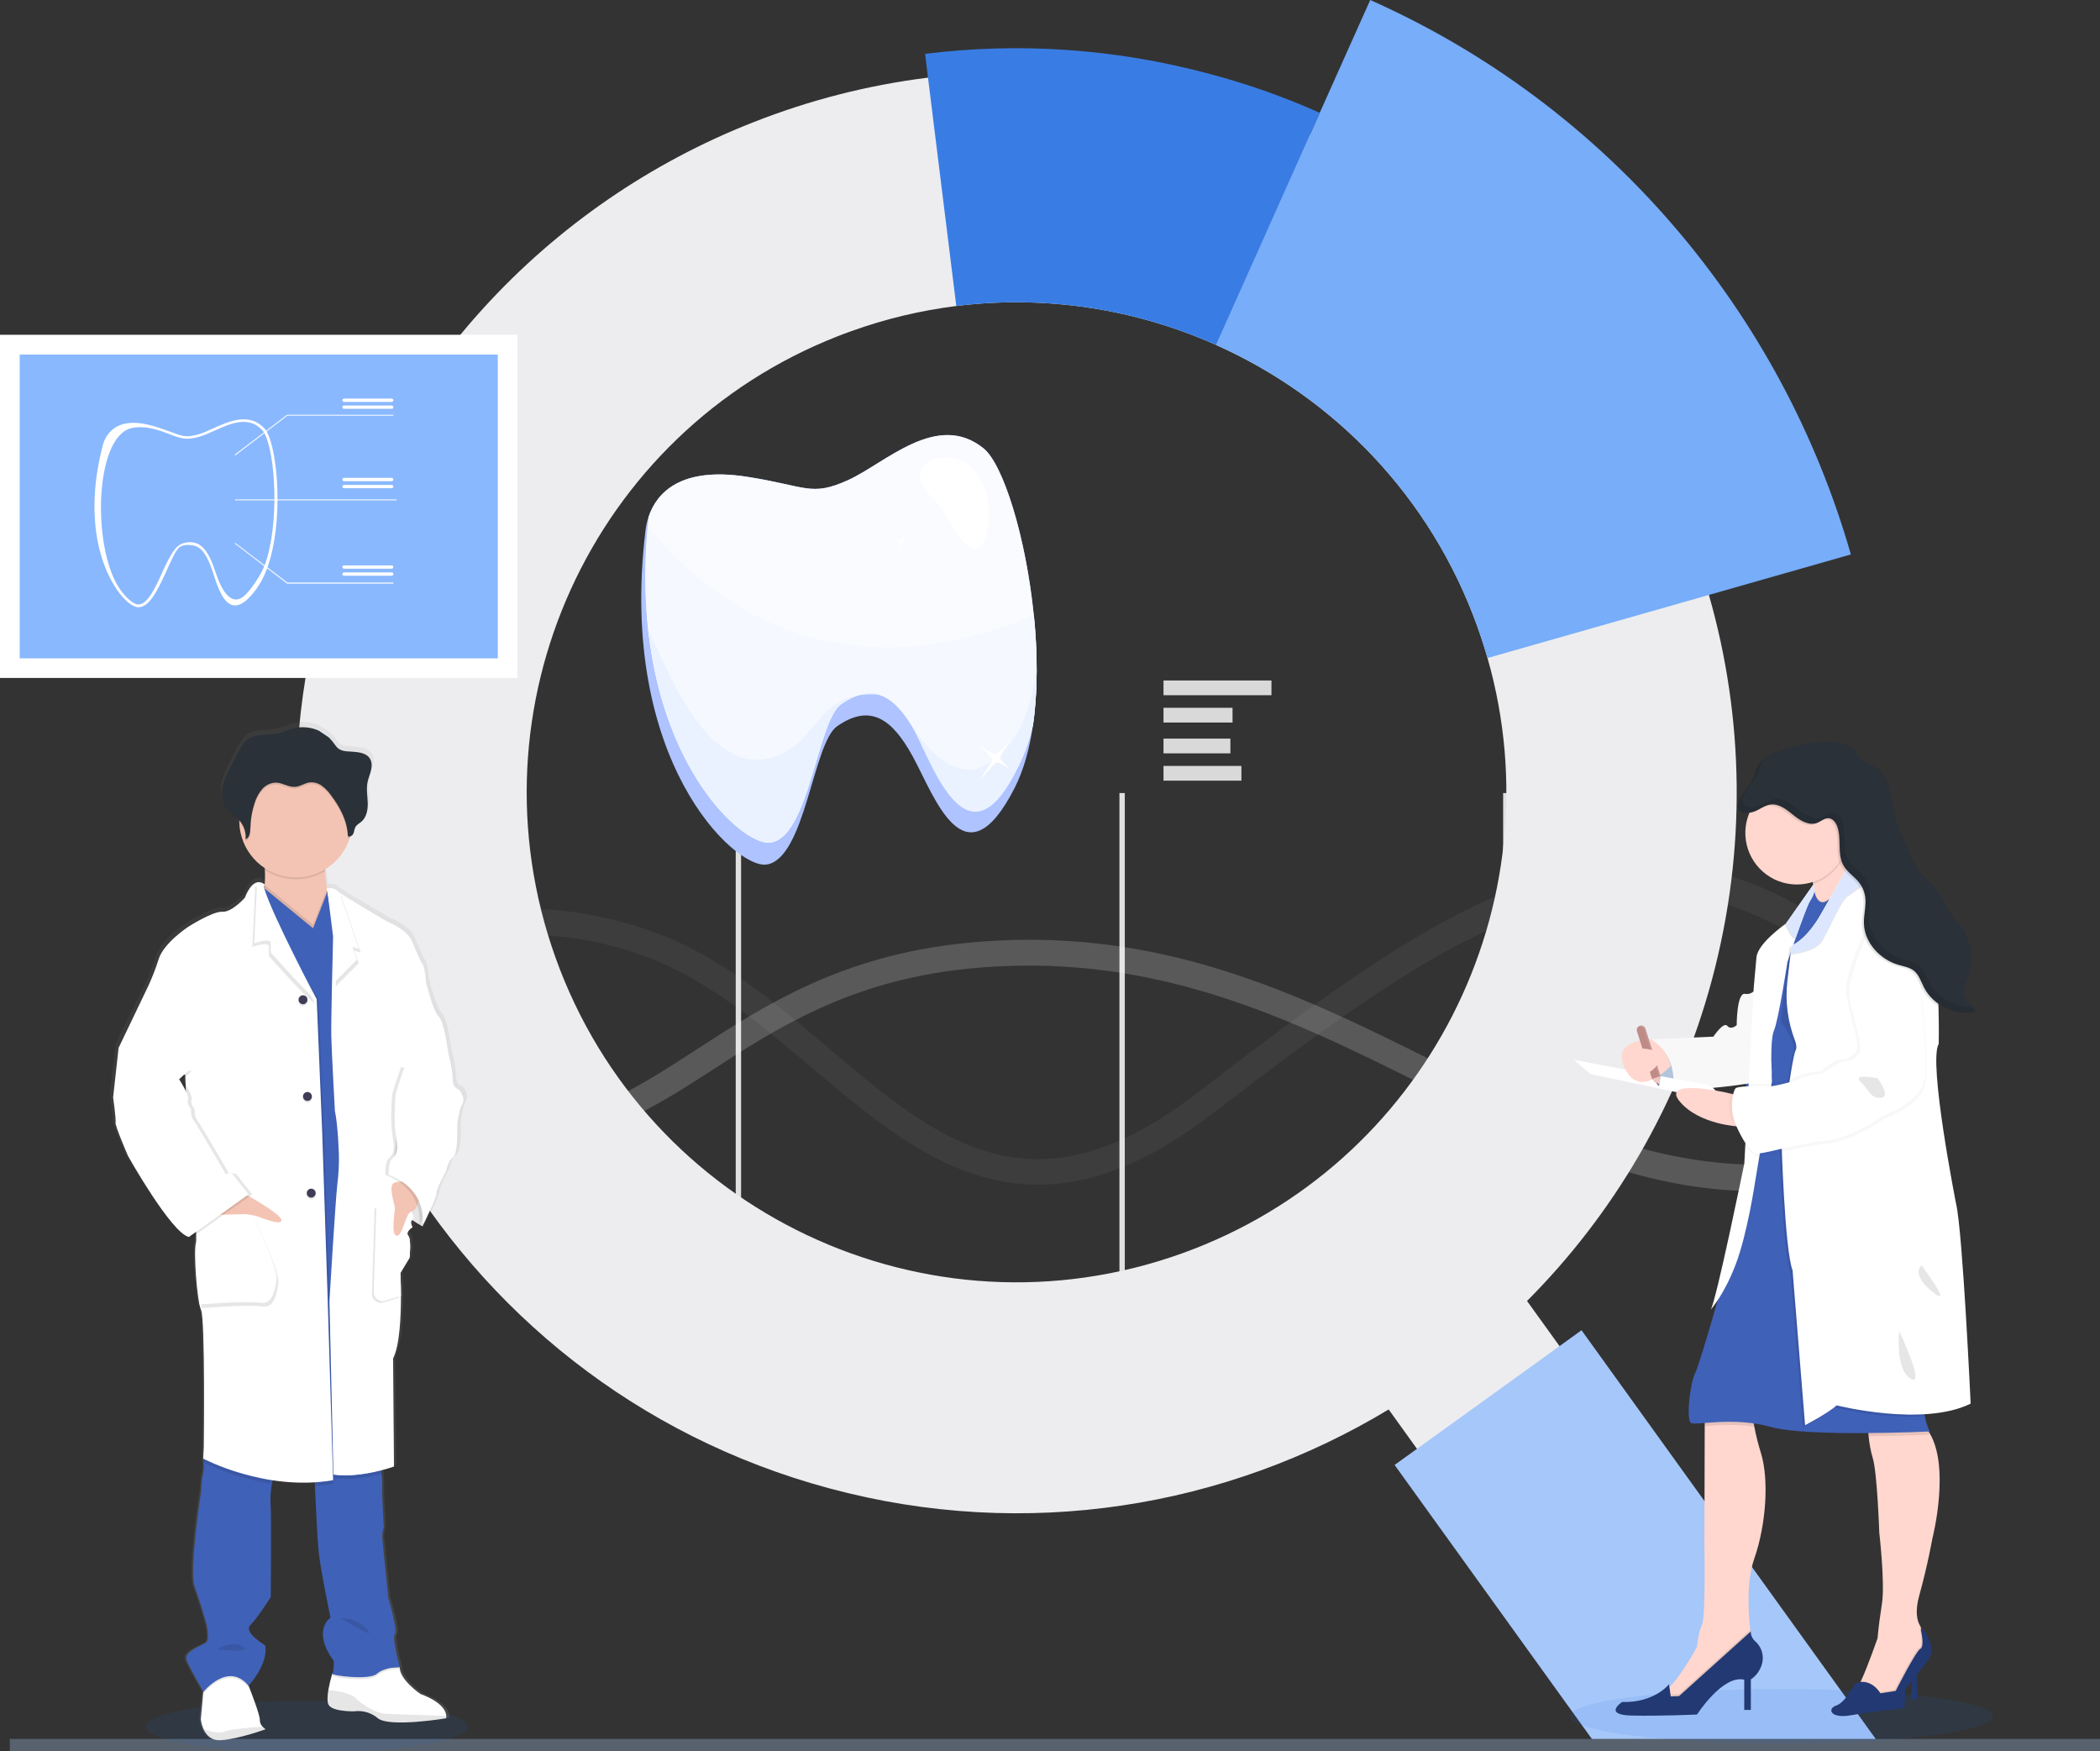 <svg width="385" height="321" viewBox="0 0 385 321" fill="none" xmlns="http://www.w3.org/2000/svg">
<rect x="0" y="0" width="385" height="321" fill="#333333" stroke="none"/>
<g clip-path="url(#clip0_3184_258613)">
<path d="M135.866 145.356H134.882V249.18H135.866V145.356Z" fill="#E0E0E0"/>
<path d="M206.212 145.356H205.229V249.18H206.212V145.356Z" fill="#E0E0E0"/>
<path d="M276.558 145.356H275.575V249.18H276.558V145.356Z" fill="#E0E0E0"/>
<path d="M81.877 132.555H65.019V135.255H81.877V132.555Z" fill="#D9D9D9"/>
<path d="M88.921 137.561H65.019V140.261H88.921V137.561Z" fill="#D9D9D9"/>
<path d="M233.099 124.724H213.309V127.424H233.099V124.724Z" fill="#D9D9D9"/>
<path d="M225.966 129.73H213.309V132.43H225.966V129.73Z" fill="#D9D9D9"/>
<path d="M225.573 135.38H213.309V138.08H225.573V135.38Z" fill="#D9D9D9"/>
<path d="M227.593 140.386H213.309V143.086H227.593V140.386Z" fill="#D9D9D9"/>
<path d="M294.417 132.555H276.558V135.255H294.417V132.555Z" fill="#D9D9D9"/>
<path d="M290.842 137.561H276.558V140.261H290.842V137.561Z" fill="#D9D9D9"/>
<path d="M146.556 255.312H135.365V258.924H146.556V255.312Z" fill="#B8B8B8"/>
<path d="M217.403 255.312H206.212V258.924H217.403V255.312Z" fill="#B8B8B8"/>
<path d="M287.749 255.312H276.558V258.924H287.749V255.312Z" fill="#B8B8B8"/>
<g opacity="0.43">
<path opacity="0.43" d="M322.037 218.321C300.102 218.321 281.027 208.827 261.13 198.94C236.585 186.728 211.199 174.106 177.376 177.557C155.781 179.756 142.23 188.552 130.27 196.329C119.437 203.356 109.211 209.542 95.338 210.061C72.921 210.919 65.162 201.354 65.019 200.764V194.631C65.055 194.738 69.935 205.466 95.303 205.341C107.799 205.269 117.023 199.297 127.696 192.36C140.102 184.315 154.172 175.179 176.893 172.854C212.075 169.261 238.087 182.187 263.222 194.703C289.537 207.79 314.654 220.055 346.404 209.417V214.459C337.376 217.516 330.135 218.321 322.037 218.321Z" fill="url(#paint0_linear_3184_258613)"/>
</g>
<g opacity="0.22">
<path opacity="0.22" d="M190.337 217.141C174.14 217.141 161.287 206.252 148.719 195.579C139.191 187.497 129.287 179.219 117.863 175.143C83.003 162.699 65.18 185.423 65.019 185.62V178.701C65.216 178.468 68.38 174.338 77.587 170.387C85.971 166.793 100.022 163.933 119.401 170.673C131.682 174.946 141.89 183.6 151.758 191.967C171.763 208.934 189.05 223.595 219.065 200.638C241.805 183.26 263.222 166.686 284.317 160.625C304.947 154.707 326.435 159.034 346.565 179.166L346.422 185.441C303.678 142.496 267.262 169.708 221.944 204.375C209.93 213.583 199.579 217.141 190.337 217.141Z" fill="url(#paint1_linear_3184_258613)"/>
</g>
<path d="M313.313 109.098C313.313 109.08 313.295 109.044 313.295 109.026C302.766 72.285 276.469 40.889 240.16 24.727C233.939 21.938 227.414 19.613 220.639 17.79C203.673 13.23 186.601 12.194 170.172 14.232C170.154 14.232 170.136 14.232 170.136 14.232H170.118C159.07 15.608 148.308 18.38 138.082 22.42C138.064 22.42 138.047 22.438 138.029 22.438C100.469 37.206 70.168 69.013 58.869 110.975C39.919 181.418 81.627 253.864 152.044 272.798C188.192 282.524 224.875 276.267 254.587 258.334L260.129 266.04L286.265 247.213L279.955 238.453C295.704 222.665 307.646 202.677 313.849 179.595C320.285 155.619 319.695 131.375 313.313 109.098ZM216.652 229.745C169.975 246.48 118.561 222.2 101.846 175.518C85.434 129.694 108.514 79.329 153.492 61.665C154.35 61.325 155.209 61.003 156.067 60.699C162.431 58.411 168.884 56.891 175.338 56.087C191.856 54.03 208.303 56.676 222.98 63.238C244.54 72.875 262.292 90.951 270.891 114.926C271.57 116.822 272.178 118.717 272.714 120.612C285.604 165.703 261.434 213.69 216.652 229.745Z" fill="#EDEDEF"/>
<path d="M339.324 101.624L313.295 109.044L272.696 120.612C272.16 118.717 271.534 116.822 270.873 114.926C262.274 90.933 244.522 72.857 222.963 63.238L240.142 24.745L241.948 20.686L251.208 0C294.971 19.47 326.649 57.338 339.324 101.624Z" fill="#77ADF9"/>
<path d="M241.966 20.686L240.16 24.745L222.963 63.238C208.286 56.676 191.857 54.03 175.32 56.087L170.136 14.25L169.6 9.869C186.583 7.759 204.245 8.832 221.783 13.552C228.79 15.412 235.548 17.808 241.966 20.686Z" fill="#397DE4"/>
<path d="M343.883 318.729H291.843L255.677 268.507L289.948 243.816L343.883 318.729Z" fill="#A6C7F9"/>
<path d="M180.344 82.19C171.816 75.253 162.359 84.872 155.494 87.983C148.63 91.094 147.879 89.055 136.831 87.357C124.764 85.498 120.384 90.325 118.918 94.687C118.596 95.599 118.417 96.493 118.328 97.316C113.269 139.456 134.757 159.266 140.513 158.462C147.629 157.461 149.041 136.185 153.474 133.109C159.481 128.944 163.503 131.643 167.329 138.634C171.387 146.054 176.84 162.377 186.011 144.427C187.673 141.173 188.764 137.204 189.389 132.877C192.178 113.389 185.617 86.499 180.344 82.19Z" fill="#AEC3FF"/>
<path d="M189.532 112.799C188.102 98.442 183.919 85.104 180.344 82.208C171.816 75.271 162.359 84.872 155.494 88.001C148.63 91.112 147.879 89.073 136.831 87.375C124.764 85.515 120.384 90.343 118.918 94.705C118.864 95.295 118.793 95.867 118.739 96.457C115.11 136.417 135.633 155.208 141.264 154.421C148.397 153.402 149.81 132.126 154.225 129.051C160.232 124.885 164.254 127.585 168.08 134.575C172.138 141.995 177.59 158.319 186.761 140.368C187.888 138.151 188.746 135.612 189.389 132.859C190.283 126.619 190.212 119.593 189.532 112.799Z" fill="#F9FBFF"/>
<path d="M172.281 83.871C169.564 84.3 166.471 87.16 170.851 91.147C173.872 93.918 176.232 100.963 178.949 100.534C181.666 100.123 182.131 92.059 179.968 88.179C177.966 84.621 174.998 83.459 172.281 83.871Z" fill="white"/>
<path d="M190.033 120.075C189.961 117.644 189.801 115.212 189.55 112.817C182.113 115.91 175.249 117.626 168.956 118.305C165.81 118.645 162.806 118.717 159.928 118.592C141.926 117.715 129.394 108.168 121.886 100.087C120.724 98.835 119.669 97.619 118.757 96.475C118.721 96.94 118.668 97.423 118.632 97.888C118.4 100.695 118.31 103.394 118.31 106.005C118.31 109.384 118.507 112.566 118.847 115.588C121.85 142.442 136.616 155.1 141.247 154.439C143.839 154.081 145.68 151.042 147.164 147.162C149.792 140.386 151.383 131.035 154.207 129.086C155.048 128.514 155.834 128.05 156.603 127.728C158.23 127.048 159.714 126.923 161.09 127.334C163.682 128.085 165.899 130.66 168.044 134.593C169.045 136.417 170.136 138.795 171.334 141.065C175.016 147.985 179.807 153.903 186.708 140.386C187.834 138.169 188.692 135.63 189.336 132.877C189.407 132.358 189.479 131.858 189.532 131.339C189.997 127.746 190.122 123.919 190.033 120.075Z" fill="#F5F8FF"/>
<path d="M142.033 138.688C129.412 142.979 121.85 121.327 118.865 115.552C121.868 142.406 136.634 155.065 141.264 154.403C143.857 154.046 145.698 151.006 147.182 147.126C149.81 140.35 151.401 131 154.225 129.051C155.066 128.461 155.852 128.014 156.621 127.692C158.248 127.013 159.731 126.887 161.108 127.299C149.542 126.583 150.4 135.845 142.033 138.688Z" fill="#EAF2FF"/>
<path d="M190.015 120.075C189.908 129.784 186.189 137.275 180.522 140.315C173.711 143.944 167.365 133.324 167.276 133.163C170.958 140.082 177.412 159.981 186.762 140.368C187.834 138.115 188.746 135.612 189.389 132.859C189.461 132.34 189.532 131.84 189.586 131.321C189.997 127.746 190.122 123.919 190.015 120.075Z" fill="#EAF2FF"/>
<path d="M176.947 103.126C176.947 103.126 176.947 103.108 176.947 103.126C176.947 103.144 176.893 103.359 176.804 103.663C176.893 103.394 176.929 103.198 176.947 103.126Z" fill="#D5DCD9"/>
<path d="M165.595 99.032L165.881 97.798L165.291 98.889C165.22 99.014 165.077 99.068 164.934 99.032L163.718 98.764L164.844 99.372C164.951 99.425 165.005 99.532 164.987 99.658L164.487 101.446L165.273 99.765C165.345 99.676 165.452 99.622 165.577 99.622L166.596 99.854L165.684 99.354C165.613 99.282 165.559 99.139 165.595 99.032Z" fill="white"/>
<path d="M183.472 138.545L184.866 136.131L182.954 138.044C182.721 138.259 182.382 138.294 182.113 138.133L179.754 136.81L181.738 138.813C181.917 138.992 181.97 139.26 181.863 139.474L179.682 142.907L182.417 139.903C182.614 139.743 182.9 139.707 183.132 139.796L185.152 140.923L183.544 139.296C183.383 139.081 183.365 138.777 183.472 138.545Z" fill="white"/>
<path d="M93.068 63.184H1.841V122.453H93.068V63.184Z" fill="#89B8FF"/>
<path d="M25.368 111.297C24.456 111.297 23.169 110.349 21.917 108.74C20.809 107.292 18.771 104.074 17.823 98.764C16.912 93.561 17.233 87.804 18.825 81.689C18.932 81.278 19.075 80.849 19.271 80.474C20.273 78.471 22.614 76.451 28.192 78.113C29.604 78.525 30.641 78.918 31.482 79.222C33.484 79.973 34.235 80.259 36.523 79.562C37.274 79.347 38.132 78.954 39.061 78.525C42.011 77.184 45.712 75.557 48.483 78.525C50.681 80.885 52.04 93.615 49.519 102.465C48.929 104.556 48.161 106.273 47.231 107.614C45.569 110.027 44.121 111.118 42.833 110.957C40.974 110.671 39.991 107.846 39.169 105.307C38.972 104.753 38.811 104.217 38.632 103.77C37.828 101.678 36.988 100.516 35.933 100.122C35.128 99.819 33.68 99.729 32.929 100.283C32.179 100.838 31.321 102.894 30.391 104.95C28.925 108.043 27.459 111.297 25.368 111.297ZM24.223 78.435C17.126 79.883 16.822 101.392 22.311 108.436C23.651 110.153 24.778 110.796 25.35 110.796C27.102 110.796 28.55 107.578 29.837 104.7C30.838 102.483 31.803 100.73 32.697 100.033C33.609 99.318 35.093 99.228 36.04 99.586C37.238 100.033 38.185 101.303 39.044 103.537C39.204 104.002 39.401 104.539 39.598 105.093C40.349 107.346 41.493 109.652 43.048 109.867C44.103 110.01 45.14 109.169 46.659 106.952C47.553 105.647 48.375 104.306 48.965 102.286C51.414 93.758 50.163 81.081 48.071 78.829C45.569 76.129 42.208 77.631 39.258 78.972C38.346 79.383 37.452 79.776 36.666 80.009C34.217 80.724 33.359 80.42 31.303 79.669C30.48 79.383 27.173 77.827 24.223 78.435Z" fill="white"/>
<path d="M43.137 83.477L43.03 83.334L52.63 76.022H72.134V76.183H52.684L43.137 83.477Z" fill="white"/>
<path d="M72.116 106.97H52.63L52.594 106.934L43.03 99.622L43.137 99.515L52.684 106.773H72.134V106.97H72.116Z" fill="white"/>
<path d="M72.706 91.541H43.084V91.701H72.706V91.541Z" fill="white"/>
<path d="M71.812 88.197H63.07C62.909 88.197 62.766 88.054 62.766 87.893C62.766 87.732 62.909 87.589 63.07 87.589H71.812C71.973 87.589 72.116 87.732 72.116 87.893C72.116 88.054 71.991 88.197 71.812 88.197Z" fill="white"/>
<path d="M71.812 89.484H63.07C62.909 89.484 62.766 89.341 62.766 89.18C62.766 89.02 62.909 88.877 63.07 88.877H71.812C71.973 88.877 72.116 89.02 72.116 89.18C72.116 89.306 71.991 89.484 71.812 89.484Z" fill="white"/>
<path d="M71.812 73.662H63.07C62.909 73.662 62.766 73.519 62.766 73.358C62.766 73.197 62.909 73.054 63.07 73.054H71.812C71.973 73.054 72.116 73.197 72.116 73.358C72.116 73.519 71.991 73.662 71.812 73.662Z" fill="white"/>
<path d="M71.812 74.931H63.07C62.909 74.931 62.766 74.788 62.766 74.627C62.766 74.466 62.909 74.323 63.07 74.323H71.812C71.973 74.323 72.116 74.466 72.116 74.627C72.116 74.806 71.991 74.931 71.812 74.931Z" fill="white"/>
<path d="M71.812 104.235H63.07C62.909 104.235 62.766 104.092 62.766 103.931C62.766 103.77 62.909 103.627 63.07 103.627H71.812C71.973 103.627 72.116 103.77 72.116 103.931C72.116 104.092 71.991 104.235 71.812 104.235Z" fill="white"/>
<path d="M71.812 105.522H63.07C62.909 105.522 62.766 105.379 62.766 105.218C62.766 105.057 62.909 104.914 63.07 104.914H71.812C71.973 104.914 72.116 105.057 72.116 105.218C72.116 105.379 71.991 105.522 71.812 105.522Z" fill="white"/>
<path d="M94.856 124.259H0V61.361H94.856V124.259ZM3.611 120.666H91.262V64.99H3.611V120.666Z" fill="white"/>
<path d="M385.018 318.729H1.806V320.982H385.018V318.729Z" fill="#B6D5FF" fill-opacity="0.29"/>
<path opacity="0.1" d="M56.239 321.218C72.557 321.218 85.785 319.092 85.785 316.471C85.785 313.849 72.557 311.724 56.239 311.724C39.921 311.724 26.692 313.849 26.692 316.471C26.692 319.092 39.921 321.218 56.239 321.218Z" fill="#1A6DE3"/>
<path d="M84.809 199.098C84.809 199.098 83.614 198.931 83.614 197.19C83.614 195.449 82.759 192.198 82.759 192.198C82.759 192.183 82.019 186.535 80.997 185.638C79.975 184.74 78.662 179.468 78.662 179.468C78.662 179.468 78.438 176.608 77.98 175.993C77.522 175.377 76.904 173.869 75.991 171.719C75.078 169.569 71.273 168.079 71.273 168.079C71.273 168.079 64.392 164.088 62.443 162.787C62.265 162.68 62.1 162.555 61.948 162.414C61.609 161.968 60.129 161.959 60.129 161.959C59.974 160.982 59.826 159.86 59.777 158.844C59.777 158.734 59.777 158.625 59.762 158.516C61.936 157.231 63.574 155.204 64.374 152.808C64.411 152.693 64.441 152.571 64.474 152.456C64.605 152.413 64.724 152.344 64.826 152.252C64.928 152.16 65.01 152.048 65.066 151.922C65.241 151.531 65.244 151.073 65.463 150.709C65.718 150.278 66.203 150.048 66.585 149.723C67.549 148.904 67.798 147.524 67.752 146.269C67.722 145.253 67.558 144.227 67.622 143.217L67.64 142.963C67.658 142.811 67.679 142.659 67.707 142.514C67.855 141.762 68.18 141.052 68.362 140.306C68.544 139.56 68.562 138.719 68.137 138.076C67.516 137.133 66.221 136.945 65.084 136.848C63.795 136.739 62.643 136.881 61.818 135.811C61.432 135.251 60.998 134.726 60.52 134.243C60.35 134.085 58.701 133.078 58.701 133.011C57.091 132.265 55.266 132.125 53.561 132.617C52.706 132.866 51.899 133.272 51.032 133.475C49.161 133.918 47.008 133.439 45.419 134.51C44.534 135.116 44.003 136.081 43.506 137.021C43.102 137.795 42.691 138.569 42.275 139.341C41.605 140.612 40.922 141.904 40.641 143.311C40.581 143.618 40.545 143.928 40.531 144.24V144.255C40.531 144.367 40.531 144.479 40.531 144.591V144.734C40.531 144.84 40.531 144.943 40.55 145.037C40.568 145.131 40.565 145.162 40.574 145.225C40.583 145.289 40.598 145.432 40.616 145.529C40.635 145.626 40.671 145.796 40.707 145.929C40.722 145.987 40.744 146.041 40.762 146.096C40.792 146.199 40.828 146.299 40.868 146.399C40.889 146.451 40.91 146.505 40.935 146.557C40.98 146.663 41.035 146.766 41.089 146.86C41.114 146.903 41.132 146.942 41.156 146.981C41.241 147.123 41.334 147.258 41.435 147.388C42.084 148.198 43.039 148.713 43.746 149.472C43.746 149.502 43.746 149.532 43.746 149.56C43.746 149.644 43.746 149.726 43.746 149.811C43.783 151.502 44.233 153.159 45.056 154.636C45.88 156.114 47.052 157.367 48.47 158.289C48.47 158.404 48.485 158.522 48.491 158.637C48.55 159.538 48.539 160.441 48.458 161.34C48.334 161.194 48.18 161.079 48.005 161.001C47.831 160.923 47.642 160.886 47.451 160.891C47.321 160.885 47.19 160.896 47.063 160.924L47.036 160.903V160.93C46.368 161.094 45.547 161.789 44.761 163.763C44.761 163.763 42.372 166.457 40.553 166.344C38.733 166.232 34.127 169.147 34.127 169.147C34.127 169.147 29.633 172.065 28.669 175.037C28.13 176.723 27.484 178.372 26.735 179.975L21.179 191.425L20.154 200.509C20.154 200.509 20.721 204.549 20.609 205.164C20.497 205.78 22.941 211.334 22.941 211.334C22.941 211.334 31.016 225.525 34.315 226.253L34.552 226.086C34.693 226.16 34.843 226.216 34.997 226.253L35.677 225.774C35.718 226.308 35.7 226.845 35.625 227.375C35.17 228.777 35.795 237.921 36.589 239.714C37.384 241.506 37.102 265.009 37.102 265.009L36.99 267.084C36.99 267.084 36.99 267.151 37.017 267.266L36.99 267.757L37.072 267.8C37.157 268.458 37.129 269.125 36.99 269.774C36.705 270.684 36.589 273.256 36.589 273.256C36.589 273.256 34.318 287.778 35.395 290.696C36.471 293.614 37.387 296.811 37.387 296.811C37.387 296.811 38.524 300.45 37.441 301.072C36.359 301.694 33.281 302.737 33.915 304.254C34.491 305.655 36.677 309.41 37.002 309.959L36.974 310.247L36.529 315.079C36.601 315.717 36.774 316.339 37.041 316.923C37.529 317.975 38.478 319.067 40.283 318.949C40.586 318.928 40.938 318.891 41.277 318.846C44.579 318.403 48.646 316.929 48.646 316.929C48.435 316.795 48.241 316.635 48.07 316.453C47.907 316.295 47.779 316.107 47.692 315.898C47.605 315.69 47.561 315.466 47.563 315.24C47.612 314.36 45.965 310.168 45.556 309.137C45.492 308.988 45.459 308.904 45.459 308.904C45.459 308.904 49.213 304.979 48.588 301.5C48.588 301.5 44.434 299.073 45.801 297.742C47.169 296.41 49.613 292.586 49.613 292.586C49.613 292.586 49.725 278.285 49.613 276.15C49.496 274.668 49.566 273.177 49.822 271.712C49.868 271.491 49.922 271.276 49.98 271.063C51.871 271.346 53.781 271.491 55.693 271.497C56.39 271.497 57.1 271.497 57.815 271.455C57.815 271.657 57.825 271.875 57.843 272.11C58 275.652 58.294 281.864 58.534 284.172C58.874 287.481 60.751 296.398 60.751 296.398C60.751 296.398 57.169 298.697 61.375 304.363C61.375 304.363 61.375 306.416 61.096 306.714C60.798 307.685 60.559 308.674 60.378 309.674C60.202 310.742 60.129 311.821 60.414 312.382C61.096 313.723 65.19 313.614 65.19 313.614L65.29 313.596C66.063 313.516 66.844 313.59 67.588 313.815C68.331 314.039 69.023 314.409 69.623 314.903C71.179 316.152 77.082 315.604 80.278 315.206C81.531 315.048 82.368 314.903 82.368 314.903C82.408 314.761 82.423 314.613 82.41 314.466C82.377 313.681 81.761 311.958 77.589 310.42C77.589 310.42 73.665 307.781 73.72 305.482H73.638H73.183C73.513 305.464 73.726 305.482 73.726 305.482C73.726 305.482 72.188 299.871 72.816 299.416C73.444 298.961 71.564 292.743 71.564 292.743C71.564 292.743 70.487 282.31 70.43 281.579C70.432 280.952 70.527 280.328 70.712 279.729L70.43 274.008C70.43 274.008 70.375 272.107 70.43 271.488C70.421 270.951 70.377 270.415 70.299 269.883C70.272 269.671 70.245 269.45 70.214 269.231C71.685 268.858 72.64 268.512 72.64 268.512L72.47 248.601C73.72 246.174 73.95 240.851 73.944 237.075C73.944 234.649 73.835 232.853 73.835 232.853L75.542 230.066C75.542 230.066 75.936 226.729 75.312 225.998C75.036 225.668 75.16 225.325 75.387 225.043C75.505 224.949 75.63 224.864 75.76 224.788C75.76 224.788 75.742 224.761 75.721 224.721C75.84 224.622 75.967 224.532 76.1 224.451C76.1 224.451 75.494 223.511 76.036 223.114C76.546 223.46 77.001 223.72 77.346 223.933C77.322 224.154 77.298 224.282 77.298 224.282L77.443 223.978C77.777 224.166 77.98 224.282 77.98 224.282C77.98 224.282 80.654 218.953 80.597 218.167C80.539 217.381 82.416 214.072 82.416 214.072C82.416 214.072 82.644 212.334 83.669 211.607C84.694 210.879 84.463 205.604 84.463 205.604C84.463 205.604 84.748 202.856 85.43 201.734C86.113 200.612 84.809 199.098 84.809 199.098ZM33.636 196.76L33.688 198.031C33.384 197.542 33.166 197.19 33.166 197.19L33.636 196.76Z" fill="url(#paint2_linear_3184_258613)"/>
<path d="M78.126 221.98L77.471 224.77C77.471 224.77 72.225 222.092 71.279 218.689C70.333 215.286 72.862 213.994 72.862 213.994L77.75 216.065L78.126 221.98Z" fill="white"/>
<path opacity="0.1" d="M78.126 221.98L77.471 224.77C77.471 224.77 72.225 222.092 71.279 218.689C70.333 215.286 72.862 213.994 72.862 213.994L77.75 216.065L78.126 221.98Z" fill="black"/>
<path d="M48.685 316.947C48.685 316.947 43.834 318.73 40.498 318.955C38.727 319.073 37.797 317.987 37.318 316.941C37.056 316.359 36.887 315.74 36.817 315.106L37.251 310.299L37.481 307.739L44.568 305.898L45.571 308.967L45.665 309.201C46.069 310.226 47.685 314.396 47.636 315.267C47.634 315.49 47.677 315.711 47.763 315.916C47.848 316.122 47.974 316.309 48.134 316.465C48.296 316.648 48.482 316.81 48.685 316.947Z" fill="white"/>
<path d="M81.825 314.503C81.837 314.648 81.823 314.795 81.782 314.936C81.782 314.936 71.406 316.668 69.283 314.936C68.685 314.43 67.987 314.055 67.235 313.835C66.483 313.614 65.694 313.554 64.917 313.656C64.917 313.656 60.902 313.766 60.232 312.443C59.953 311.888 60.026 310.811 60.199 309.75C60.375 308.755 60.61 307.772 60.902 306.805L61.063 306.677L62.018 305.91L73.201 305.579H73.286C73.231 307.866 77.082 310.49 77.082 310.49C81.173 312.006 81.776 313.72 81.825 314.503Z" fill="white"/>
<path opacity="0.1" d="M81.825 314.502C81.836 314.649 81.82 314.795 81.78 314.936C81.78 314.936 71.406 316.668 69.284 314.936C68.686 314.431 67.989 314.056 67.237 313.835C66.486 313.615 65.697 313.554 64.92 313.656C64.92 313.656 60.902 313.765 60.235 312.443C59.956 311.885 60.026 310.811 60.199 309.75C61.745 309.904 64.186 310.29 65.145 311.209C66.594 312.607 69.05 314.002 70.557 314.111C71.737 314.187 78.793 314.412 81.825 314.502Z" fill="black"/>
<path opacity="0.1" d="M48.685 316.947C48.685 316.947 43.834 318.731 40.498 318.955C38.727 319.073 37.797 317.988 37.32 316.938C38.555 317.354 40.268 317.79 41.168 317.39C42.236 316.917 46.02 316.611 48.143 316.48C48.304 316.657 48.486 316.814 48.685 316.947Z" fill="black"/>
<path d="M55.884 173.227C51.882 171.671 46.733 166.53 48.019 164.127C48.304 163.521 48.474 162.867 48.519 162.198C48.602 161.291 48.614 160.378 48.555 159.469C48.465 157.979 48.286 156.496 48.019 155.028C48.019 155.028 60.514 155.31 59.787 157.151C59.575 157.691 59.541 158.629 59.599 159.678C59.656 160.727 59.808 161.913 59.966 162.917C60.184 164.294 60.402 165.344 60.402 165.344C60.402 165.344 59.638 166.414 59.189 166.472C58.741 166.53 61.627 175.444 55.884 173.227Z" fill="#F3C4B4"/>
<path opacity="0.1" d="M45.656 309.201L45.562 309.304C41.826 304.785 37.308 310.417 37.308 310.417L37.241 310.299L37.472 307.739L44.558 305.898L45.562 308.967L45.656 309.201Z" fill="black"/>
<path opacity="0.1" d="M73.289 305.898C73.289 305.898 70.56 305.84 69.104 307.126C67.649 308.412 60.614 307.405 60.917 307.126C61.007 306.988 61.061 306.83 61.075 306.665L62.03 305.898L73.213 305.567C73.255 305.771 73.289 305.898 73.289 305.898Z" fill="black"/>
<path d="M50.304 270.408C50.101 270.911 49.947 271.432 49.843 271.964C49.59 273.422 49.52 274.905 49.634 276.38C49.746 278.503 49.634 292.731 49.634 292.731C49.634 292.731 47.235 296.525 45.898 297.863C44.561 299.201 48.627 301.603 48.627 301.603C49.234 305.06 45.559 308.967 45.559 308.967C41.823 304.448 37.305 310.083 37.305 310.083C37.305 310.083 34.849 305.837 34.236 304.32C33.623 302.804 36.635 301.754 37.693 301.139C38.751 300.523 37.641 296.892 37.641 296.892C37.641 296.892 36.747 293.711 35.685 290.808C34.624 287.906 36.856 273.456 36.856 273.456C36.856 273.456 36.971 270.89 37.247 269.995C37.386 269.35 37.414 268.685 37.329 268.03C37.311 267.809 37.29 267.624 37.274 267.499C37.259 267.375 37.247 267.317 37.247 267.317L37.29 267.244L38.806 264.418C38.806 264.418 51.032 268.628 50.304 270.408Z" fill="#4061B8"/>
<path d="M73.289 305.564C73.289 305.564 70.56 305.506 69.104 306.777C67.649 308.048 60.614 307.056 60.917 306.777C61.22 306.498 61.196 304.433 61.196 304.433C57.069 298.797 60.59 296.51 60.59 296.51C60.59 296.51 58.746 287.639 58.413 284.348C58.179 282.049 57.891 275.87 57.736 272.343C57.669 270.827 57.63 269.783 57.63 269.783L61.002 269.104L61.436 269.016L69.568 267.384C69.568 267.384 69.793 268.901 69.944 270.141C70.02 270.671 70.062 271.205 70.072 271.739C70.017 272.346 70.072 274.245 70.072 274.245L70.347 279.938C70.167 280.535 70.074 281.155 70.072 281.779C70.126 282.504 71.184 292.883 71.184 292.883C71.184 292.883 73.025 299.076 72.397 299.522C71.77 299.968 73.289 305.564 73.289 305.564Z" fill="#4061B8"/>
<path opacity="0.1" d="M59.787 157.151C59.575 157.691 59.541 158.629 59.599 159.678C57.925 160.686 56.001 161.202 54.047 161.165C52.094 161.129 50.19 160.542 48.555 159.472C48.465 157.981 48.286 156.497 48.019 155.028C48.019 155.028 60.515 155.304 59.787 157.151Z" fill="black"/>
<path d="M64.617 150.448C64.619 151.541 64.447 152.628 64.107 153.666C63.347 155.994 61.79 157.978 59.709 159.267C57.628 160.557 55.159 161.07 52.737 160.714C50.315 160.359 48.097 159.159 46.474 157.325C44.852 155.492 43.929 153.145 43.87 150.697C43.87 150.612 43.87 150.533 43.87 150.448C43.846 149.071 44.097 147.702 44.608 146.422C45.119 145.143 45.879 143.977 46.845 142.995C47.811 142.012 48.962 141.232 50.233 140.699C51.503 140.166 52.867 139.892 54.245 139.892C55.622 139.892 56.986 140.166 58.257 140.699C59.527 141.232 60.679 142.012 61.644 142.995C62.61 143.977 63.37 145.143 63.881 146.422C64.392 147.702 64.643 149.071 64.62 150.448H64.617Z" fill="#F3C4B4"/>
<path opacity="0.1" d="M55.884 173.226C51.882 171.67 46.733 166.529 48.019 164.127C48.304 163.521 48.474 162.867 48.519 162.198L53.998 166.702L57.388 169.483L59.966 162.92C60.184 164.297 60.402 165.346 60.402 165.346C60.402 165.346 59.638 166.417 59.189 166.475C58.741 166.532 61.627 175.443 55.884 173.226Z" fill="black"/>
<path d="M70.054 193.132L65.478 270.02L59.51 270.411L44.058 225.828L46.593 172.899L47.127 161.716L53.998 167.36L57.391 170.142L60.044 163.387L64.978 167.688L70.054 193.132Z" fill="#4061B8"/>
<path opacity="0.1" d="M50.304 270.408C50.101 270.911 49.947 271.432 49.844 271.964C45.501 271.293 41.284 269.976 37.332 268.054L37.251 268.012L37.278 267.524L37.293 267.269L38.809 264.442C38.809 264.442 51.032 268.628 50.304 270.408Z" fill="black"/>
<path opacity="0.1" d="M61.072 271.976C59.962 272.165 58.842 272.293 57.718 272.358C57.652 270.842 57.612 269.799 57.612 269.799L60.984 269.119L61.072 271.976Z" fill="black"/>
<path opacity="0.1" d="M69.926 270.156C67.77 270.718 64.441 271.348 61.46 270.954L61.418 269.031L69.55 267.399C69.55 267.399 69.775 268.901 69.926 270.156Z" fill="black"/>
<path opacity="0.1" d="M61.406 271.306C48.973 273.429 37.587 267.342 37.587 267.342L37.696 265.279C37.696 265.279 37.978 241.897 37.196 240.105C36.414 238.312 35.804 229.222 36.247 227.827C36.69 226.432 34.631 205.51 34.631 205.51L34.297 197.018L22.089 192.071L27.547 180.691C28.284 179.095 28.919 177.454 29.445 175.777C30.395 172.823 34.8 169.92 34.8 169.92C34.8 169.92 39.319 167.021 41.105 167.13C42.891 167.239 45.231 164.564 45.231 164.564C46.96 160.157 48.525 162.153 48.525 162.153C48.525 162.362 48.525 162.153 48.44 162.805C47.833 167.643 58.246 182.929 58.395 183.199L59.386 207.36L60.39 237.936L61.406 271.306Z" fill="black"/>
<path d="M61.072 271.306C48.639 273.429 37.25 267.342 37.25 267.342L37.362 265.279C37.362 265.279 37.645 241.898 36.859 240.105C36.074 238.313 35.467 229.223 35.913 227.827C36.359 226.432 34.297 205.51 34.297 205.51L33.96 197.018L21.746 192.053L27.204 180.673C27.94 179.076 28.574 177.435 29.102 175.759C30.049 172.805 34.458 169.902 34.458 169.902C34.458 169.902 38.976 167.003 40.759 167.112C42.542 167.221 44.886 164.546 44.886 164.546C46.617 160.139 48.524 162.135 48.524 162.135C48.524 162.344 48.342 162.438 48.439 162.787C49.774 167.479 57.912 182.911 58.061 183.181L59.065 207.342L60.068 237.918L61.072 271.306Z" fill="white"/>
<path opacity="0.1" d="M57.721 183.869C56.384 183.311 49.3 175.222 49.3 175.222V173.381C49.043 172.774 47.511 173.144 46.268 173.569L46.802 162.386L47.408 162.89C48.736 167.579 57.566 183.599 57.721 183.869Z" fill="black"/>
<path d="M58.058 183.199C56.718 182.641 49.635 174.552 49.635 174.552V172.711C49.377 172.104 47.846 172.474 46.602 172.899L47.139 161.716L47.746 162.219C49.077 166.908 57.91 182.932 58.058 183.199Z" fill="white"/>
<path opacity="0.1" d="M37.587 223.541C37.754 223.541 46.232 222.65 46.232 222.65C46.232 222.65 51.366 232.747 51.029 235.203C50.693 237.66 50.083 239.835 48.018 239.45C45.953 239.064 36.905 239.753 36.905 239.753L37.587 223.541Z" fill="black"/>
<path d="M37.25 222.871C37.417 222.871 45.895 221.979 45.895 221.979C45.895 221.979 51.026 232.079 50.693 234.533C50.359 236.987 49.743 239.165 47.681 238.779C45.62 238.394 36.568 239.083 36.568 239.083L37.25 222.871Z" fill="white"/>
<path d="M43.64 218.131C43.64 218.131 51.421 222.313 51.587 223.59C51.754 224.867 47.627 223.032 46.736 222.811C46.149 222.669 45.552 222.576 44.95 222.532L39.003 222.692L43.64 218.131Z" fill="#F3C4B4"/>
<path opacity="0.1" d="M55.55 184.391C56.002 184.391 56.369 184.024 56.369 183.572C56.369 183.12 56.002 182.753 55.55 182.753C55.098 182.753 54.731 183.12 54.731 183.572C54.731 184.024 55.098 184.391 55.55 184.391Z" fill="black"/>
<path d="M55.55 184.057C56.002 184.057 56.369 183.691 56.369 183.239C56.369 182.786 56.002 182.42 55.55 182.42C55.098 182.42 54.731 182.786 54.731 183.239C54.731 183.691 55.098 184.057 55.55 184.057Z" fill="#3F3D56"/>
<path opacity="0.1" d="M57.057 219.841C57.51 219.841 57.876 219.475 57.876 219.022C57.876 218.57 57.51 218.204 57.057 218.204C56.605 218.204 56.239 218.57 56.239 219.022C56.239 219.475 56.605 219.841 57.057 219.841Z" fill="black"/>
<path d="M57.057 219.504C57.51 219.504 57.876 219.138 57.876 218.686C57.876 218.233 57.51 217.867 57.057 217.867C56.605 217.867 56.239 218.233 56.239 218.686C56.239 219.138 56.605 219.504 57.057 219.504Z" fill="#3F3D56"/>
<path opacity="0.1" d="M56.366 202.116C56.819 202.116 57.185 201.749 57.185 201.297C57.185 200.845 56.819 200.478 56.366 200.478C55.914 200.478 55.548 200.845 55.548 201.297C55.548 201.749 55.914 202.116 56.366 202.116Z" fill="black"/>
<path d="M56.366 201.782C56.819 201.782 57.185 201.416 57.185 200.964C57.185 200.511 56.819 200.145 56.366 200.145C55.914 200.145 55.548 200.511 55.548 200.964C55.548 201.416 55.914 201.782 56.366 201.782Z" fill="#3F3D56"/>
<path d="M75.239 222.362C75.239 222.362 75.797 223.199 75.239 223.59C74.681 223.981 75.293 224.928 75.293 224.928C75.293 224.928 73.902 225.744 74.514 226.478C75.127 227.212 74.739 230.527 74.739 230.527L73.065 233.299C73.065 233.299 73.165 235.085 73.171 237.5C73.171 241.267 72.95 246.562 71.725 248.977L71.894 268.786C71.894 268.786 66.033 270.927 61.127 270.275L60.399 238.489C60.399 238.489 61.46 220.463 61.851 217.005C62.08 215.21 62.174 213.401 62.13 211.592C62.13 211.592 61.964 206.181 61.403 203.669C61.403 203.669 60.796 192.79 60.736 189.778C60.708 188.337 60.784 184.133 60.869 180.136C60.963 175.765 61.069 171.643 61.069 171.643L59.962 162.884C59.962 162.884 61.069 162.772 61.403 163.218C61.552 163.357 61.715 163.482 61.888 163.591C63.798 164.883 70.548 168.856 70.548 168.856C70.548 168.856 74.284 170.342 75.178 172.471C76.073 174.601 76.694 176.111 77.128 176.718C77.562 177.324 77.798 180.175 77.798 180.175C77.798 180.175 79.084 185.422 80.088 186.311C81.091 187.2 81.825 192.853 81.825 192.853L72.956 199.829C72.956 199.829 72.176 211.434 72.01 211.883C71.843 212.332 75.239 222.362 75.239 222.362Z" fill="white"/>
<path d="M75.575 222.362C75.575 222.362 76.13 223.199 75.575 223.59C75.02 223.982 75.627 224.928 75.627 224.928C75.627 224.928 74.244 225.753 74.851 226.487C75.457 227.221 75.075 230.536 75.075 230.536L73.401 233.308C73.401 233.308 73.501 235.095 73.51 237.509C73.51 241.276 73.289 246.572 72.064 248.986L72.231 268.795C72.231 268.795 66.36 270.936 61.46 270.284L60.735 238.498C60.735 238.498 61.797 220.472 62.188 217.015C62.417 215.22 62.509 213.41 62.464 211.601C62.464 211.601 62.297 206.19 61.739 203.678C61.739 203.678 61.133 192.799 61.069 189.787C61.042 188.346 61.12 184.142 61.202 180.145C61.296 175.774 61.403 171.652 61.403 171.652L59.941 162.775C59.941 162.775 61.403 162.775 61.739 163.227C61.887 163.368 62.05 163.493 62.224 163.6C64.135 164.892 70.888 168.865 70.888 168.865C70.888 168.865 74.62 170.351 75.515 172.48C76.409 174.61 77.031 176.12 77.468 176.727C77.904 177.333 78.135 180.184 78.135 180.184C78.135 180.184 79.42 185.432 80.424 186.32C81.428 187.209 82.152 192.85 82.152 192.85L73.283 199.826C73.283 199.826 72.504 211.431 72.334 211.88C72.164 212.329 75.575 222.362 75.575 222.362Z" fill="white"/>
<path opacity="0.1" d="M64.954 174.227L65.754 176.563L61.539 180.809C61.633 176.441 61.739 172.316 61.739 172.316L60.278 163.439C60.278 163.439 61.739 163.439 62.076 163.891C62.224 164.031 62.386 164.156 62.561 164.261L66.145 174.603L64.954 174.227Z" fill="black"/>
<path d="M64.617 173.557L65.42 175.892L61.205 180.139C61.299 175.768 61.406 171.646 61.406 171.646L59.941 162.768C59.941 162.768 61.406 162.768 61.739 163.22C61.888 163.361 62.05 163.486 62.224 163.593L65.811 173.933L64.617 173.557Z" fill="white"/>
<path opacity="0.1" d="M64.617 150.448C64.619 151.541 64.447 152.628 64.107 153.666C64.05 153.675 63.991 153.673 63.935 153.659C63.879 153.644 63.826 153.619 63.78 153.584C63.701 150.855 62.358 148.292 60.705 146.111C60.241 145.453 59.678 144.869 59.037 144.382C58.389 143.895 57.582 143.667 56.775 143.742C55.865 143.867 55.062 144.485 54.143 144.564C52.93 144.664 51.845 143.824 50.641 143.782C50.151 143.786 49.669 143.895 49.225 144.101C48.781 144.307 48.386 144.606 48.066 144.977C47.434 145.725 46.964 146.597 46.687 147.537C46.21 148.962 45.95 150.45 45.916 151.953C45.901 152.802 45.819 153.867 45.031 154.176C45.09 153.551 45.019 152.921 44.823 152.325C44.626 151.73 44.308 151.181 43.888 150.715L43.87 150.697C43.87 150.612 43.87 150.533 43.87 150.448C43.846 149.071 44.097 147.702 44.608 146.422C45.119 145.143 45.879 143.977 46.845 142.995C47.811 142.012 48.962 141.232 50.233 140.699C51.503 140.166 52.867 139.892 54.245 139.892C55.622 139.892 56.986 140.166 58.257 140.699C59.527 141.232 60.679 142.012 61.644 142.995C62.61 143.977 63.37 145.143 63.881 146.422C64.392 147.702 64.643 149.071 64.62 150.448H64.617Z" fill="black"/>
<path d="M58.54 133.97C56.964 133.228 55.172 133.088 53.5 133.576C52.66 133.824 51.869 134.228 51.017 134.431C49.197 134.871 47.075 134.394 45.513 135.459C44.646 136.066 44.124 137.024 43.639 137.955L42.426 140.266C41.765 141.531 41.098 142.817 40.822 144.209C40.546 145.602 40.713 147.161 41.595 148.28C42.238 149.096 43.187 149.608 43.885 150.376C44.303 150.842 44.62 151.39 44.816 151.985C45.012 152.58 45.083 153.209 45.025 153.833C45.816 153.53 45.892 152.462 45.91 151.613C45.944 150.111 46.204 148.622 46.681 147.197C46.957 146.257 47.427 145.385 48.06 144.637C48.38 144.266 48.775 143.968 49.219 143.762C49.663 143.556 50.145 143.447 50.635 143.442C51.848 143.484 52.936 144.322 54.137 144.221C55.047 144.146 55.853 143.524 56.769 143.403C57.576 143.326 58.383 143.554 59.031 144.043C59.672 144.529 60.234 145.112 60.696 145.771C62.351 147.952 63.695 150.509 63.773 153.245C64.116 153.497 64.61 153.169 64.78 152.781C64.95 152.392 64.956 151.938 65.171 151.568C65.42 151.14 65.896 150.912 66.269 150.591C67.215 149.775 67.452 148.401 67.415 147.154C67.379 145.908 67.136 144.643 67.373 143.418C67.515 142.666 67.837 141.962 68.013 141.219C68.189 140.476 68.21 139.642 67.794 139.002C67.188 138.061 65.911 137.876 64.798 137.788C63.534 137.679 62.403 137.819 61.596 136.754C61.218 136.199 60.792 135.677 60.323 135.195C60.162 135.037 58.54 134.037 58.54 133.97Z" fill="#2A3138"/>
<path opacity="0.1" d="M25.582 197.93L22.414 192.071L21.41 201.112C21.41 201.112 21.968 205.128 21.856 205.744C21.744 206.359 24.142 211.879 24.142 211.879C24.142 211.879 32.066 225.995 35.301 226.723L46.232 218.91L43.333 215.228C43.333 215.228 42.33 214.837 42.078 215.228C42.078 215.228 36.696 205.965 36.138 205.295C35.58 204.624 35.689 203.287 35.689 203.287C35.689 203.287 34.852 202.395 35.131 201.558C35.41 200.721 33.515 197.818 33.515 197.818L35.243 196.202L25.582 197.93Z" fill="black"/>
<path d="M22.58 191.403L21.743 192.071L20.74 201.112C20.74 201.112 21.298 205.128 21.185 205.744C21.073 206.359 23.475 211.879 23.475 211.879C23.475 211.879 31.395 225.995 34.63 226.723L45.565 218.91L42.663 215.228C42.663 215.228 41.659 214.837 41.408 215.228C41.408 215.228 36.025 205.965 35.467 205.295C34.91 204.624 35.022 203.287 35.022 203.287C35.022 203.287 34.185 202.395 34.464 201.558C34.743 200.721 32.844 197.818 32.844 197.818L34.573 196.202L22.58 191.403Z" fill="white"/>
<path opacity="0.1" d="M74.514 226.823C75.12 227.56 74.738 230.869 74.738 230.869L73.064 233.641C73.064 233.641 73.165 235.431 73.171 237.842L70.357 238.722C70.102 238.801 69.833 238.819 69.57 238.773C69.308 238.727 69.06 238.619 68.848 238.458C68.636 238.296 68.465 238.087 68.351 237.846C68.236 237.606 68.18 237.341 68.189 237.075L68.674 221.421L75.239 223.933C74.681 224.321 75.293 225.273 75.293 225.273C75.293 225.273 73.901 226.086 74.514 226.823Z" fill="black"/>
<path d="M74.851 226.487C75.457 227.224 75.076 230.536 75.076 230.536L73.402 233.308C73.402 233.308 73.502 235.094 73.511 237.509L70.645 238.403C70.396 238.481 70.132 238.498 69.876 238.452C69.619 238.407 69.376 238.301 69.169 238.143C68.961 237.985 68.794 237.78 68.682 237.545C68.569 237.309 68.515 237.051 68.523 236.79L69.011 221.088L75.579 223.599C75.018 223.987 75.63 224.937 75.63 224.937C75.63 224.937 74.245 225.753 74.851 226.487Z" fill="white"/>
<path d="M77.025 219.025C77.025 219.025 76.579 221.873 75.463 222.04C74.347 222.207 73.847 226.647 72.734 226.49C71.621 226.332 72.358 222.362 72.397 221.591C72.437 220.821 71.185 217.63 72.121 216.905C73.058 216.18 76.024 216.905 76.024 216.905L77.025 219.025Z" fill="#F3C4B4"/>
<path opacity="0.1" d="M79.4 197.093L81.504 192.847C81.504 192.847 82.341 196.083 82.341 197.812C82.341 199.541 83.511 199.711 83.511 199.711C83.511 199.711 84.794 201.227 84.118 202.331C83.442 203.435 83.169 206.183 83.169 206.183C83.169 206.183 83.39 211.427 82.386 212.152C81.383 212.877 81.173 214.609 81.173 214.609C81.173 214.609 79.33 217.9 79.387 218.682C79.445 219.465 76.822 224.764 76.822 224.764C76.822 224.764 78.105 218.179 70.63 215.334C70.63 215.334 70.573 213.099 71.13 212.486C71.688 211.873 72.559 211.594 72.013 208.498C71.467 205.401 71.855 201.7 71.855 200.957C71.855 200.214 73.529 195.58 73.529 195.58L79.4 197.093Z" fill="black"/>
<path d="M80.309 192.241L82.147 192.847C82.147 192.847 82.987 196.084 82.987 197.812C82.987 199.541 84.157 199.711 84.157 199.711C84.157 199.711 85.44 201.228 84.763 202.332C84.087 203.436 83.817 206.184 83.817 206.184C83.817 206.184 84.039 211.428 83.035 212.153C82.031 212.878 81.807 214.609 81.807 214.609C81.807 214.609 79.966 217.9 80.024 218.683C80.082 219.465 77.456 224.764 77.456 224.764C77.456 224.764 78.741 218.179 71.264 215.334C71.264 215.334 71.209 213.099 71.767 212.486C72.325 211.874 73.195 211.595 72.649 208.498C72.104 205.401 72.492 201.701 72.492 200.958C72.492 200.215 74.166 195.58 74.166 195.58L80.309 192.241Z" fill="white"/>
<path opacity="0.1" d="M39.722 302.301C39.722 302.301 42.651 300.46 44.574 301.797C46.496 303.135 39.722 302.301 39.722 302.301Z" fill="black"/>
<path opacity="0.1" d="M62.482 296.608C62.482 296.608 65.075 296.274 67.252 298.619C69.429 300.963 62.482 296.608 62.482 296.608Z" fill="black"/>
<g opacity="0.1">
<path opacity="0.1" d="M66.275 149.926C65.902 150.248 65.423 150.478 65.175 150.906C64.962 151.273 64.956 151.725 64.787 152.119C64.617 152.514 64.122 152.835 63.78 152.586C63.701 149.857 62.355 147.294 60.702 145.11C60.24 144.451 59.678 143.868 59.037 143.381C58.388 142.893 57.581 142.665 56.772 142.741C55.862 142.865 55.062 143.484 54.143 143.56C52.93 143.663 51.842 142.823 50.638 142.781C50.149 142.785 49.666 142.895 49.223 143.101C48.779 143.308 48.385 143.607 48.066 143.979C47.434 144.725 46.964 145.596 46.687 146.535C46.21 147.961 45.951 149.449 45.917 150.952C45.898 151.798 45.82 152.853 45.037 153.169C45.055 153.393 45.055 153.618 45.037 153.842C45.826 153.539 45.904 152.471 45.923 151.622C45.956 150.12 46.216 148.631 46.693 147.206C46.97 146.266 47.44 145.394 48.072 144.646C48.392 144.275 48.786 143.977 49.23 143.771C49.673 143.565 50.155 143.456 50.644 143.451C51.857 143.493 52.949 144.33 54.149 144.23C55.059 144.155 55.865 143.533 56.778 143.411C57.587 143.335 58.394 143.563 59.043 144.051C59.684 144.538 60.246 145.121 60.708 145.78C62.361 147.961 63.707 150.518 63.786 153.254C64.129 153.505 64.623 153.178 64.793 152.79C64.962 152.401 64.968 151.946 65.181 151.576C65.429 151.149 65.908 150.921 66.281 150.6C67.228 149.784 67.464 148.41 67.428 147.163C67.428 147.124 67.428 147.084 67.428 147.048C67.37 148.128 67.082 149.229 66.275 149.926Z" fill="black"/>
<path opacity="0.1" d="M43.891 149.711C43.194 148.944 42.242 148.431 41.602 147.618C41.063 146.899 40.755 146.033 40.719 145.134C40.624 146.257 40.937 147.376 41.602 148.286C42.242 149.102 43.194 149.614 43.891 150.382C44.561 151.132 44.963 152.084 45.034 153.087C45.081 152.476 45.003 151.863 44.807 151.282C44.611 150.702 44.299 150.168 43.891 149.711Z" fill="black"/>
<path opacity="0.1" d="M68.019 140.554C67.84 141.297 67.522 142.004 67.376 142.753C67.29 143.254 67.258 143.762 67.282 144.27C67.292 143.981 67.324 143.693 67.376 143.408C67.522 142.656 67.84 141.953 68.019 141.209C68.123 140.8 68.157 140.375 68.119 139.954C68.1 140.156 68.067 140.357 68.019 140.554Z" fill="black"/>
</g>
<path opacity="0.1" d="M326.604 319.558C348.01 319.558 365.362 317.324 365.362 314.568C365.362 311.812 348.01 309.578 326.604 309.578C305.198 309.578 287.846 311.812 287.846 314.568C287.846 317.324 305.198 319.558 326.604 319.558Z" fill="#1A6DE3"/>
<path opacity="0.1" d="M331.637 182.092H322.572V191.16H331.637V182.092Z" fill="#1A6DE3"/>
<path opacity="0.1" d="M331.637 204.459H322.572V213.527H331.637V204.459Z" fill="#1A6DE3"/>
<path opacity="0.1" d="M331.637 226.822H322.572V235.89H331.637V226.822Z" fill="#1A6DE3"/>
<path opacity="0.1" d="M331.637 249.189H322.572V258.257H331.637V249.189Z" fill="#1A6DE3"/>
<path d="M350.658 307.056L350.279 311.574L351.55 311.319L351.359 306.419L350.658 307.056Z" fill="#223973"/>
<path d="M321.641 285.604C320.108 289.972 320.541 295.868 320.885 298.731C321.013 299.79 321.131 300.434 321.131 300.434C321.131 300.434 318.839 305.656 318.648 305.854C318.457 306.052 311.903 310.053 311.903 310.053L307.322 312.728C307.322 312.728 302.675 310.691 304.903 309.989C305.358 309.807 305.768 309.527 306.104 309.17C308.336 307.05 311.138 301.779 311.138 301.779C311.138 301.779 311.329 299.104 312.03 297.832C312.732 296.56 312.476 283.191 312.476 283.191L312.531 261.398V258.557L321.249 258.621C321.304 259.585 321.43 260.544 321.625 261.49C321.938 263.123 322.343 264.737 322.839 266.324C324.376 271.295 323.738 279.62 321.641 285.604Z" fill="#FFD7CE"/>
<path opacity="0.1" d="M321.131 300.434C321.131 300.434 318.839 305.656 318.648 305.854C318.457 306.052 311.903 310.053 311.903 310.053L307.322 312.728C307.322 312.728 302.675 310.691 304.903 309.989C305.358 309.807 305.768 309.527 306.104 309.17L306.302 310.563L307.829 310.5L320.898 298.737C321.013 299.79 321.131 300.434 321.131 300.434Z" fill="black"/>
<path d="M320.972 299.034L307.829 310.876L306.302 310.94L305.983 308.708C305.983 308.708 303.312 312.145 297.377 311.954C297.377 311.954 293.813 314.31 299.095 314.437C304.377 314.565 311.122 314.246 311.122 314.246C311.122 314.246 315.833 306.913 319.776 307.869V313.407H320.988V307.818C321.551 307.439 322.031 306.95 322.401 306.38C322.77 305.81 323.02 305.171 323.136 304.502C323.241 303.813 323.167 303.108 322.92 302.456C322.674 301.804 322.264 301.226 321.73 300.778C321.492 300.554 321.301 300.284 321.171 299.984C321.04 299.685 320.973 299.361 320.972 299.034Z" fill="#223973"/>
<path d="M351.869 292.415C351.021 295.444 351.483 297.15 352.064 298.065V298.084C352.808 299.214 353.325 300.478 353.587 301.805L353.638 302.092L347.658 310.812L344.413 312.088C344.413 312.088 339.195 310.305 340.148 309.795C340.387 309.671 340.76 309.008 341.187 308.093C342.462 305.335 344.222 300.246 344.222 300.246V300.204C344.407 298.103 344.7 296.008 345.025 293.923C345.609 290.17 344.538 280.959 344.538 280.959C344.538 280.959 344.155 269.758 343.326 267.211C342.952 265.915 342.703 264.587 342.583 263.244C342.411 261.65 342.373 260.336 342.373 260.336C342.373 260.336 345.809 255.554 352.108 260.719C352.612 261.131 353.055 261.612 353.425 262.147C357.776 268.339 354.273 281.979 354.273 281.979C354.273 281.979 353.396 286.941 351.869 292.415Z" fill="#FFD7CE"/>
<path opacity="0.1" d="M353.648 302.092L347.668 310.812L344.423 312.087C344.423 312.087 339.205 310.305 340.158 309.795C340.397 309.671 340.77 309.007 341.197 308.092C343.406 308.073 344.551 310.178 344.551 310.178L347.349 309.731C347.349 309.731 351.041 302.474 351.869 302.031C352.698 301.588 351.997 298.718 351.997 298.718V297.988C352.019 298.014 352.038 298.042 352.064 298.068V298.087C352.808 299.217 353.325 300.481 353.588 301.808L353.648 302.092Z" fill="black"/>
<path d="M344.742 310.366C344.742 310.366 343.148 307.439 340.094 308.52C340.094 308.52 338.376 312.027 336.658 312.595C334.94 313.162 335.514 315.075 339.396 314.377C343.279 313.679 349.131 313.102 349.131 313.102L349.386 309.534L353.333 304.506C353.333 304.506 355.685 302.373 352.185 298.173V298.904C352.185 298.904 352.886 301.773 352.057 302.216C351.229 302.66 347.55 309.92 347.55 309.92L344.742 310.366Z" fill="#223973"/>
<path opacity="0.1" d="M321.259 258.614C321.314 259.579 321.439 260.538 321.635 261.484C318.046 260.958 314.715 261.219 312.531 261.391V258.551L321.259 258.614Z" fill="black"/>
<path opacity="0.1" d="M353.778 262.941C353.778 262.941 348.678 263.19 342.596 263.241C342.424 261.647 342.386 260.333 342.386 260.333C342.386 260.333 345.822 255.55 352.121 260.716C352.624 261.128 353.068 261.608 353.437 262.144C353.536 262.416 353.65 262.682 353.778 262.941Z" fill="black"/>
<path d="M353.779 262.367C353.779 262.367 331.44 263.448 324.631 261.538C317.822 259.628 311.074 261.283 310.057 260.84C309.04 260.397 309.866 253.455 310.758 251.737C311.651 250.018 316.547 232.638 316.547 232.638L321.258 208.068L326.221 206.7L326.572 206.601L335.22 204.216L341.557 202.466C341.557 202.466 354.158 251.673 353.077 255.301C352.685 256.691 352.622 258.153 352.892 259.571C353.057 260.539 353.356 261.48 353.779 262.367Z" fill="#4061B8"/>
<path d="M304.836 191.265C304.836 191.265 300.373 196.048 303.752 198.713C307.131 201.379 309.352 198.969 309.352 198.969L304.836 191.265Z" fill="#C7DAF5"/>
<path opacity="0.1" d="M304.836 191.265C304.836 191.265 300.373 196.048 303.752 198.713C307.131 201.379 309.352 198.969 309.352 198.969L304.836 191.265Z" fill="black"/>
<path d="M340.891 159.821C340.891 159.821 340.369 160.318 339.581 161.052C338.459 162.101 336.798 163.634 335.326 164.919C333.286 166.695 331.603 167.999 332.205 166.887C332.807 165.774 332.693 163.835 332.393 162.021C332.371 161.9 332.352 161.779 332.329 161.661C332.081 160.328 331.752 159.012 331.344 157.72C331.344 157.72 334.64 153.46 336.464 151.78C337.143 151.142 337.618 150.881 337.646 151.324C337.678 151.92 338.124 153.237 338.679 154.633C338.695 154.678 338.711 154.719 338.73 154.764C339.1 155.721 339.517 156.703 339.884 157.551C340.445 158.852 340.891 159.821 340.891 159.821Z" fill="#FFD7CE"/>
<path opacity="0.1" d="M338.73 154.764C338.42 156.43 337.669 157.983 336.554 159.259C335.439 160.536 334.002 161.49 332.393 162.021C332.14 160.565 331.789 159.128 331.344 157.72C331.344 157.72 337.551 149.701 337.646 151.324C337.669 151.939 338.153 153.304 338.73 154.764Z" fill="black"/>
<path opacity="0.1" d="M331.775 164.163L332.578 163.031C332.578 163.031 333.11 166.277 335.067 164.846C337.025 163.414 337.12 175.619 337.12 175.619L335.02 207.035L319.84 206.126L320.27 190.946L321.989 183.294L326.238 172.169L328.765 168.493L331.775 164.163Z" fill="black"/>
<path d="M337.12 175.814L335.207 204.22L335.007 207.23L326.543 206.723L326.225 206.703L319.849 206.321L320.28 191.138L321.998 183.485L326.247 172.361L328.775 168.685L331.784 164.339L332.587 163.21C332.587 163.21 333.119 166.456 335.077 165.024L335.118 164.996C337.031 163.784 337.12 175.814 337.12 175.814Z" fill="#4061B8"/>
<path d="M322.212 180.826C322.212 180.826 321.45 182.42 319.92 182.162C318.39 181.904 318.393 187.901 318.393 187.901C318.393 187.901 317.376 188.858 316.675 188.029C315.973 187.2 314.125 190.002 314.125 190.002L302.541 190.513C302.541 190.513 307.695 192.869 306.685 199.998C306.685 199.998 324.185 198.914 324.759 197.259C325.332 195.605 322.212 180.826 322.212 180.826Z" fill="white"/>
<path opacity="0.03" d="M322.212 180.826C322.212 180.826 321.45 182.42 319.92 182.162C318.39 181.904 318.393 187.901 318.393 187.901C318.393 187.901 317.376 188.858 316.675 188.029C315.973 187.2 314.125 190.002 314.125 190.002L302.541 190.513C302.541 190.513 307.695 192.869 306.685 199.998C306.685 199.998 324.185 198.914 324.759 197.259C325.332 195.605 322.212 180.826 322.212 180.826Z" fill="black"/>
<path d="M288.547 194.259L291.601 196.867L316.738 202.151L313.621 198.968L288.547 194.259Z" fill="white"/>
<path d="M331.823 165.168C331.405 165.806 330.21 169.071 329.212 171.921C328.38 174.296 327.685 176.385 327.685 176.385C327.685 176.385 326.063 186.951 325.234 188.861C324.405 190.771 324.855 198.219 324.855 198.219L321.766 216.613C321.766 216.613 320.366 226.099 318.205 231.765C316.073 237.341 313.698 239.956 313.625 240.039C314.581 238.744 319.793 213.256 319.793 213.256L321.514 181.11C321.514 181.11 321.766 178.056 322.021 175.444C322.276 172.833 327.44 169.268 327.44 169.268L332.419 162.187C332.919 162.856 332.585 164.023 331.823 165.168Z" fill="white"/>
<path d="M318.839 206.48C318.839 206.48 311.508 206.162 307.957 201.895C304.406 197.629 316.165 200.193 316.165 200.193L319.222 200.894L318.839 206.48Z" fill="#FFD7CE"/>
<path opacity="0.1" d="M353.077 255.305C352.685 256.694 352.621 258.156 352.892 259.574C344.894 260.142 336.339 257.98 336.339 257.98C334.745 259.446 330.547 261.608 330.547 261.608L328.258 233.231C326.795 229.405 326.221 209.359 326.221 209.359C326.221 209.359 326.352 208.31 326.54 206.739C326.54 206.7 326.54 206.659 326.556 206.621C327.126 202.23 328.258 193.988 328.813 192.875C329.578 191.345 326.46 187.273 326.46 187.273L327.879 175.173L328.051 173.713C331.041 172.377 333.333 168.111 333.333 168.111L335.092 165.028C337.005 163.8 337.104 175.83 337.104 175.83L335.191 204.236L341.528 202.485C341.528 202.485 354.158 251.676 353.077 255.305Z" fill="black"/>
<path d="M361.285 257.266C352.567 261.596 336.722 257.585 336.722 257.585C335.128 259.051 330.93 261.213 330.93 261.213L328.638 232.836C327.178 229.01 326.604 208.964 326.604 208.964C326.604 208.964 328.446 194.007 329.211 192.48C329.435 192.034 329.326 191.371 329.062 190.656C327.761 187.257 327.282 183.598 327.665 179.978L328.278 174.778L328.446 173.321C331.44 171.982 333.732 167.716 333.732 167.716L335.325 164.923L338.258 159.776L339.648 157.34L339.884 157.554L341.685 159.187C341.685 159.187 342.45 159.824 343.597 160.781C346.093 162.885 350.406 166.59 352.631 168.857C354.588 170.853 355.207 178.617 355.385 184.461C355.503 188.31 355.433 191.326 355.433 191.326C353.46 194.575 358.621 220.659 358.621 220.659C359.822 225.7 361.285 257.266 361.285 257.266Z" fill="white"/>
<path opacity="0.03" d="M344.551 167.651C344.551 167.651 338.567 179.044 339.262 183.374C339.957 187.703 341.934 192.604 340.98 193.749C340.653 194.182 340.23 194.534 339.744 194.777C339.257 195.02 338.722 195.147 338.178 195.148C337.222 195.212 334.672 196.994 334.672 197.186C334.672 197.377 332.316 197.377 330.209 198.27C328.102 199.163 324.991 199.67 324.991 199.67C324.991 199.67 318.935 199.478 318.371 200.052C317.806 200.626 317.226 204.06 318.434 206.799C319.642 209.538 320.984 211.582 321.998 211.955C323.012 212.328 329.444 210.172 334.663 209.662C339.881 209.152 345.545 205.017 345.545 205.017C345.545 205.017 351.783 202.785 352.877 199.032C353.97 195.279 351.541 174.653 351.541 174.653C351.541 174.653 349.705 165.04 344.551 167.651Z" fill="black"/>
<path opacity="0.03" d="M343.785 166.695C343.785 166.695 337.802 178.091 338.503 182.417C339.205 186.744 341.175 191.648 340.218 192.796C339.892 193.23 339.469 193.582 338.984 193.825C338.498 194.068 337.963 194.195 337.42 194.195C336.463 194.259 333.913 196.042 333.913 196.233C333.913 196.424 331.558 196.424 329.451 197.314C327.344 198.203 324.232 198.713 324.232 198.713C324.232 198.713 318.176 198.522 317.615 199.096C317.054 199.67 316.467 203.107 317.679 205.843C318.89 208.578 320.229 210.625 321.242 210.998C322.256 211.372 328.689 209.216 333.907 208.709C339.125 208.202 344.789 204.06 344.789 204.06C344.789 204.06 351.024 201.829 352.105 198.079C353.186 194.329 350.769 173.697 350.769 173.697C350.769 173.697 348.94 164.087 343.785 166.695Z" fill="black"/>
<path d="M344.362 167.078C344.362 167.078 338.379 178.473 339.08 182.8C339.782 187.127 341.752 192.03 340.799 193.175C340.472 193.61 340.049 193.963 339.563 194.207C339.077 194.45 338.54 194.577 337.997 194.578C337.04 194.642 334.49 196.424 334.49 196.612C334.49 196.8 332.138 196.803 330.028 197.696C327.917 198.589 324.809 199.096 324.809 199.096C324.809 199.096 318.753 198.905 318.189 199.478C317.624 200.052 317.044 203.49 318.252 206.225C319.461 208.961 320.803 211.008 321.816 211.381C322.83 211.754 329.263 209.599 334.481 209.088C339.699 208.578 345.363 204.443 345.363 204.443C345.363 204.443 351.601 202.211 352.695 198.458C353.788 194.705 351.375 174.079 351.375 174.079C351.375 174.079 349.514 164.482 344.362 167.078Z" fill="white"/>
<path opacity="0.1" d="M344.231 197.642C344.231 197.642 339.45 196.685 341.114 198.28C342.778 199.874 342.768 201.27 344.805 201.207C346.842 201.143 344.231 197.642 344.231 197.642Z" fill="black"/>
<path opacity="0.1" d="M352.313 231.943C352.313 231.943 350.151 233.407 354.286 236.78C358.42 240.154 352.313 231.943 352.313 231.943Z" fill="black"/>
<path opacity="0.1" d="M348.188 243.973C348.188 244.165 347.423 250.988 350.285 252.694C353.148 254.399 348.188 243.973 348.188 243.973Z" fill="black"/>
<path d="M302.738 190.497C300.43 190.576 295.445 191.281 298.03 196.105C300.316 200.374 304.157 197.521 306.318 195.356C305.791 193.337 304.51 191.598 302.738 190.497Z" fill="#FFD7CE"/>
<path d="M306.347 195.318L306.443 195.219L306.347 195.318Z" fill="#FFD7CE"/>
<path opacity="0.1" d="M343.597 160.975C341.149 162.649 339.097 164.061 338.695 164.355C337.598 165.168 335.507 169.941 334.159 172.377C333.085 174.338 329.594 174.841 328.278 174.966L328.447 173.509C331.44 172.169 333.732 167.903 333.732 167.903L339.648 157.528L341.685 159.381C341.685 159.381 342.45 160.018 343.597 160.975Z" fill="black"/>
<path d="M343.597 160.784C341.149 162.458 339.097 163.87 338.695 164.167C337.598 164.977 335.507 169.75 334.159 172.186C333.085 174.147 329.594 174.65 328.278 174.775L328.447 173.318C331.44 171.978 333.732 167.712 333.732 167.712L339.648 157.337L341.685 159.183C341.685 159.183 342.45 159.815 343.597 160.784Z" fill="#DCE7FF"/>
<path d="M338.886 152.66C338.887 154.574 338.307 156.443 337.222 158.019C335.94 159.884 334.033 161.226 331.847 161.804C329.66 162.382 327.339 162.157 325.304 161.17C323.27 160.182 321.656 158.498 320.757 156.422C319.857 154.347 319.731 152.017 320.402 149.857C321.073 147.696 322.496 145.848 324.412 144.647C326.329 143.446 328.612 142.972 330.848 143.311C333.085 143.65 335.125 144.78 336.6 146.495C338.074 148.21 338.885 150.397 338.886 152.66Z" fill="#FFD7CE"/>
<path opacity="0.1" d="M355.385 184.464C354.091 183.668 353.037 182.535 352.335 181.187C351.802 180.134 351.449 178.92 350.54 178.174C349.721 177.504 348.628 177.341 347.607 177.042C344.254 176.05 341.443 172.989 341.337 169.495C341.286 167.849 341.8 166.207 341.567 164.578C341.435 163.656 341.068 162.783 340.502 162.043C340.221 161.689 339.913 161.358 339.581 161.052C339.135 160.631 338.666 160.223 338.258 159.776C338.001 159.5 337.777 159.195 337.589 158.868C337.437 158.6 337.314 158.316 337.222 158.023C336.585 156.071 337.165 153.757 336.464 151.783L336.425 151.675C336.161 150.973 335.622 150.272 334.873 150.217C334.124 150.163 333.483 150.785 332.769 151.062C331.274 151.643 329.661 150.654 328.415 149.647C327.168 148.639 325.763 147.488 324.178 147.711C323.13 147.861 322.301 148.575 321.335 148.945C321.117 149.03 320.892 149.095 320.662 149.14C321.48 147.101 322.982 145.41 324.91 144.358C326.838 143.307 329.072 142.959 331.228 143.376C333.385 143.793 335.329 144.948 336.726 146.643C338.123 148.338 338.887 150.466 338.886 152.663C338.887 153.326 338.818 153.988 338.679 154.637C338.695 154.681 338.711 154.723 338.73 154.767C339.1 155.724 339.517 156.706 339.884 157.554L341.685 159.186C341.685 159.186 342.45 159.824 343.597 160.781C346.093 162.885 350.406 166.59 352.631 168.857C354.588 170.859 355.2 178.62 355.385 184.464Z" fill="black"/>
<path d="M321.224 143.12C321.679 142.192 321.906 141.153 322.451 140.273C323.251 138.997 324.647 138.181 326.081 137.687C329.827 136.395 337.742 134.521 340.107 137.687C340.572 138.324 340.958 139.032 341.602 139.472C342.093 139.807 342.686 139.951 343.225 140.202C344.732 140.91 345.695 142.454 346.208 144.029C346.721 145.604 346.874 147.294 347.251 148.916C347.732 150.998 348.577 152.972 349.418 154.933C350.409 157.248 351.461 159.649 353.374 161.284C355.985 163.516 356.562 166.676 358.984 169.125C361.853 172.033 361.761 176.831 360.282 180.641C360.087 181.142 359.867 181.665 359.944 182.197C360.02 182.73 360.415 183.214 360.788 183.638L362.357 185.408C358.646 186.304 354.448 184.365 352.721 180.963C352.188 179.911 351.834 178.7 350.923 177.95C350.107 177.281 349.01 177.121 347.993 176.822C344.64 175.827 341.828 172.763 341.723 169.268C341.672 167.626 342.185 165.984 341.953 164.358C341.823 163.43 341.455 162.551 340.885 161.807C340.008 160.663 338.685 159.894 337.971 158.619C336.763 156.486 337.681 153.715 336.811 151.426C336.543 150.724 336.008 150.023 335.259 149.969C334.51 149.914 333.869 150.536 333.152 150.814C331.66 151.394 330.047 150.409 328.801 149.398C327.554 148.387 326.148 147.239 324.561 147.466C323.512 147.612 322.687 148.327 321.721 148.7C321.007 148.974 319.56 149.219 318.935 148.617C317.615 147.402 320.672 144.255 321.224 143.12Z" fill="#2A3138"/>
<path opacity="0.1" d="M353.606 179.911C353.071 178.859 352.72 177.647 351.808 176.901C350.992 176.232 349.896 176.069 348.876 175.769C345.525 174.778 342.714 171.714 342.606 168.219C342.555 166.577 343.068 164.932 342.838 163.306C342.705 162.384 342.337 161.511 341.77 160.771C340.891 159.626 339.568 158.858 338.857 157.583C337.649 155.453 338.567 152.682 337.693 150.39C337.429 149.691 336.89 148.99 336.144 148.932C335.398 148.875 334.751 149.503 334.037 149.781C332.545 150.361 330.929 149.372 329.686 148.365C328.443 147.357 327.031 146.206 325.447 146.43C324.398 146.579 323.569 147.294 322.606 147.663C321.892 147.938 320.442 148.186 319.817 147.584C318.504 146.308 321.561 143.168 322.109 142.039C322.565 141.108 322.791 140.072 323.339 139.192C323.368 139.144 323.4 139.096 323.432 139.048C323.022 139.388 322.668 139.791 322.383 140.241C321.838 141.121 321.612 142.154 321.156 143.088C320.605 144.217 317.548 147.367 318.864 148.633C319.502 149.239 320.936 148.99 321.65 148.716C322.606 148.343 323.441 147.628 324.49 147.482C326.084 147.255 327.487 148.406 328.73 149.414C329.973 150.421 331.599 151.41 333.084 150.83C333.798 150.552 334.423 149.927 335.188 149.985C335.953 150.042 336.463 150.74 336.74 151.442C337.611 153.731 336.692 156.502 337.901 158.635C338.615 159.888 339.937 160.672 340.814 161.823C341.385 162.567 341.752 163.446 341.882 164.374C342.115 166 341.601 167.642 341.652 169.284C341.758 172.791 344.569 175.843 347.923 176.838C348.933 177.137 350.036 177.297 350.852 177.966C351.767 178.716 352.127 179.927 352.65 180.979C354.377 184.381 358.576 186.32 362.286 185.424L361.546 184.589C358.33 184.637 355.076 182.806 353.606 179.911Z" fill="black"/>
<path opacity="0.1" d="M331.631 165.359C331.213 165.997 330.018 169.262 329.02 172.112C328.086 171.749 327.239 169.431 327.239 169.431L332.218 162.346C332.728 163.048 332.393 164.211 331.631 165.359Z" fill="black"/>
<path d="M331.822 165.168C331.405 165.805 330.209 169.07 329.212 171.921C328.278 171.561 327.43 169.239 327.43 169.239L332.409 162.158C332.919 162.856 332.584 164.023 331.822 165.168Z" fill="#DCE7FF"/>
<path d="M302.873 197.741L300.112 189.033C300.079 188.931 300.067 188.824 300.076 188.717C300.085 188.61 300.115 188.507 300.164 188.411C300.213 188.316 300.281 188.232 300.363 188.163C300.444 188.094 300.539 188.042 300.641 188.01C300.847 187.946 301.069 187.965 301.26 188.064C301.451 188.163 301.595 188.334 301.661 188.539L304.422 197.237L304.148 199.058L302.873 197.741Z" fill="#BE8B87"/>
<path opacity="0.1" d="M300.373 188.268C300.579 188.203 300.802 188.222 300.994 188.321C301.186 188.42 301.33 188.592 301.396 188.797L304.156 197.495L303.949 198.86L304.15 199.07L304.424 197.25L301.648 188.552C301.582 188.347 301.438 188.176 301.247 188.077C301.056 187.978 300.833 187.958 300.628 188.022C300.455 188.079 300.306 188.191 300.204 188.341C300.258 188.312 300.315 188.288 300.373 188.268Z" fill="white"/>
<path d="M302.872 197.741L304.422 197.25L304.195 198.742L304.148 199.07L303.695 198.599L302.872 197.741Z" fill="#EFC8C4"/>
<path d="M303.694 198.599C303.721 198.564 303.755 198.536 303.793 198.516C303.815 198.502 303.841 198.494 303.868 198.494C303.894 198.494 303.92 198.502 303.943 198.516C303.965 198.542 303.983 198.571 303.997 198.602C304.018 198.637 304.047 198.667 304.081 198.69C304.115 198.712 304.154 198.727 304.195 198.732L304.147 199.051L303.694 198.599Z" fill="#727A9C"/>
<path d="M300.095 192.126C300.095 192.126 305.632 192.094 304.329 194.45C303.025 196.807 300.988 197.09 300.988 197.09L300.095 192.126Z" fill="#FFD7CE"/>
</g>
<defs>
<linearGradient id="paint0_linear_3184_258613" x1="65.018" y1="195.294" x2="346.419" y2="195.294" gradientUnits="userSpaceOnUse">
<stop stop-color="white"/>
<stop offset="1" stop-color="white"/>
</linearGradient>
<linearGradient id="paint1_linear_3184_258613" x1="65.018" y1="187.678" x2="346.567" y2="187.678" gradientUnits="userSpaceOnUse">
<stop stop-color="white"/>
<stop offset="1" stop-color="white"/>
</linearGradient>
<linearGradient id="paint2_linear_3184_258613" x1="52.888" y1="318.964" x2="52.888" y2="132.329" gradientUnits="userSpaceOnUse">
<stop stop-color="#808080" stop-opacity="0.25"/>
<stop offset="0.54" stop-color="#808080" stop-opacity="0.12"/>
<stop offset="1" stop-color="#808080" stop-opacity="0.1"/>
</linearGradient>
<clipPath id="clip0_3184_258613">
<rect width="385" height="321" fill="white"/>
</clipPath>
</defs>
</svg>
